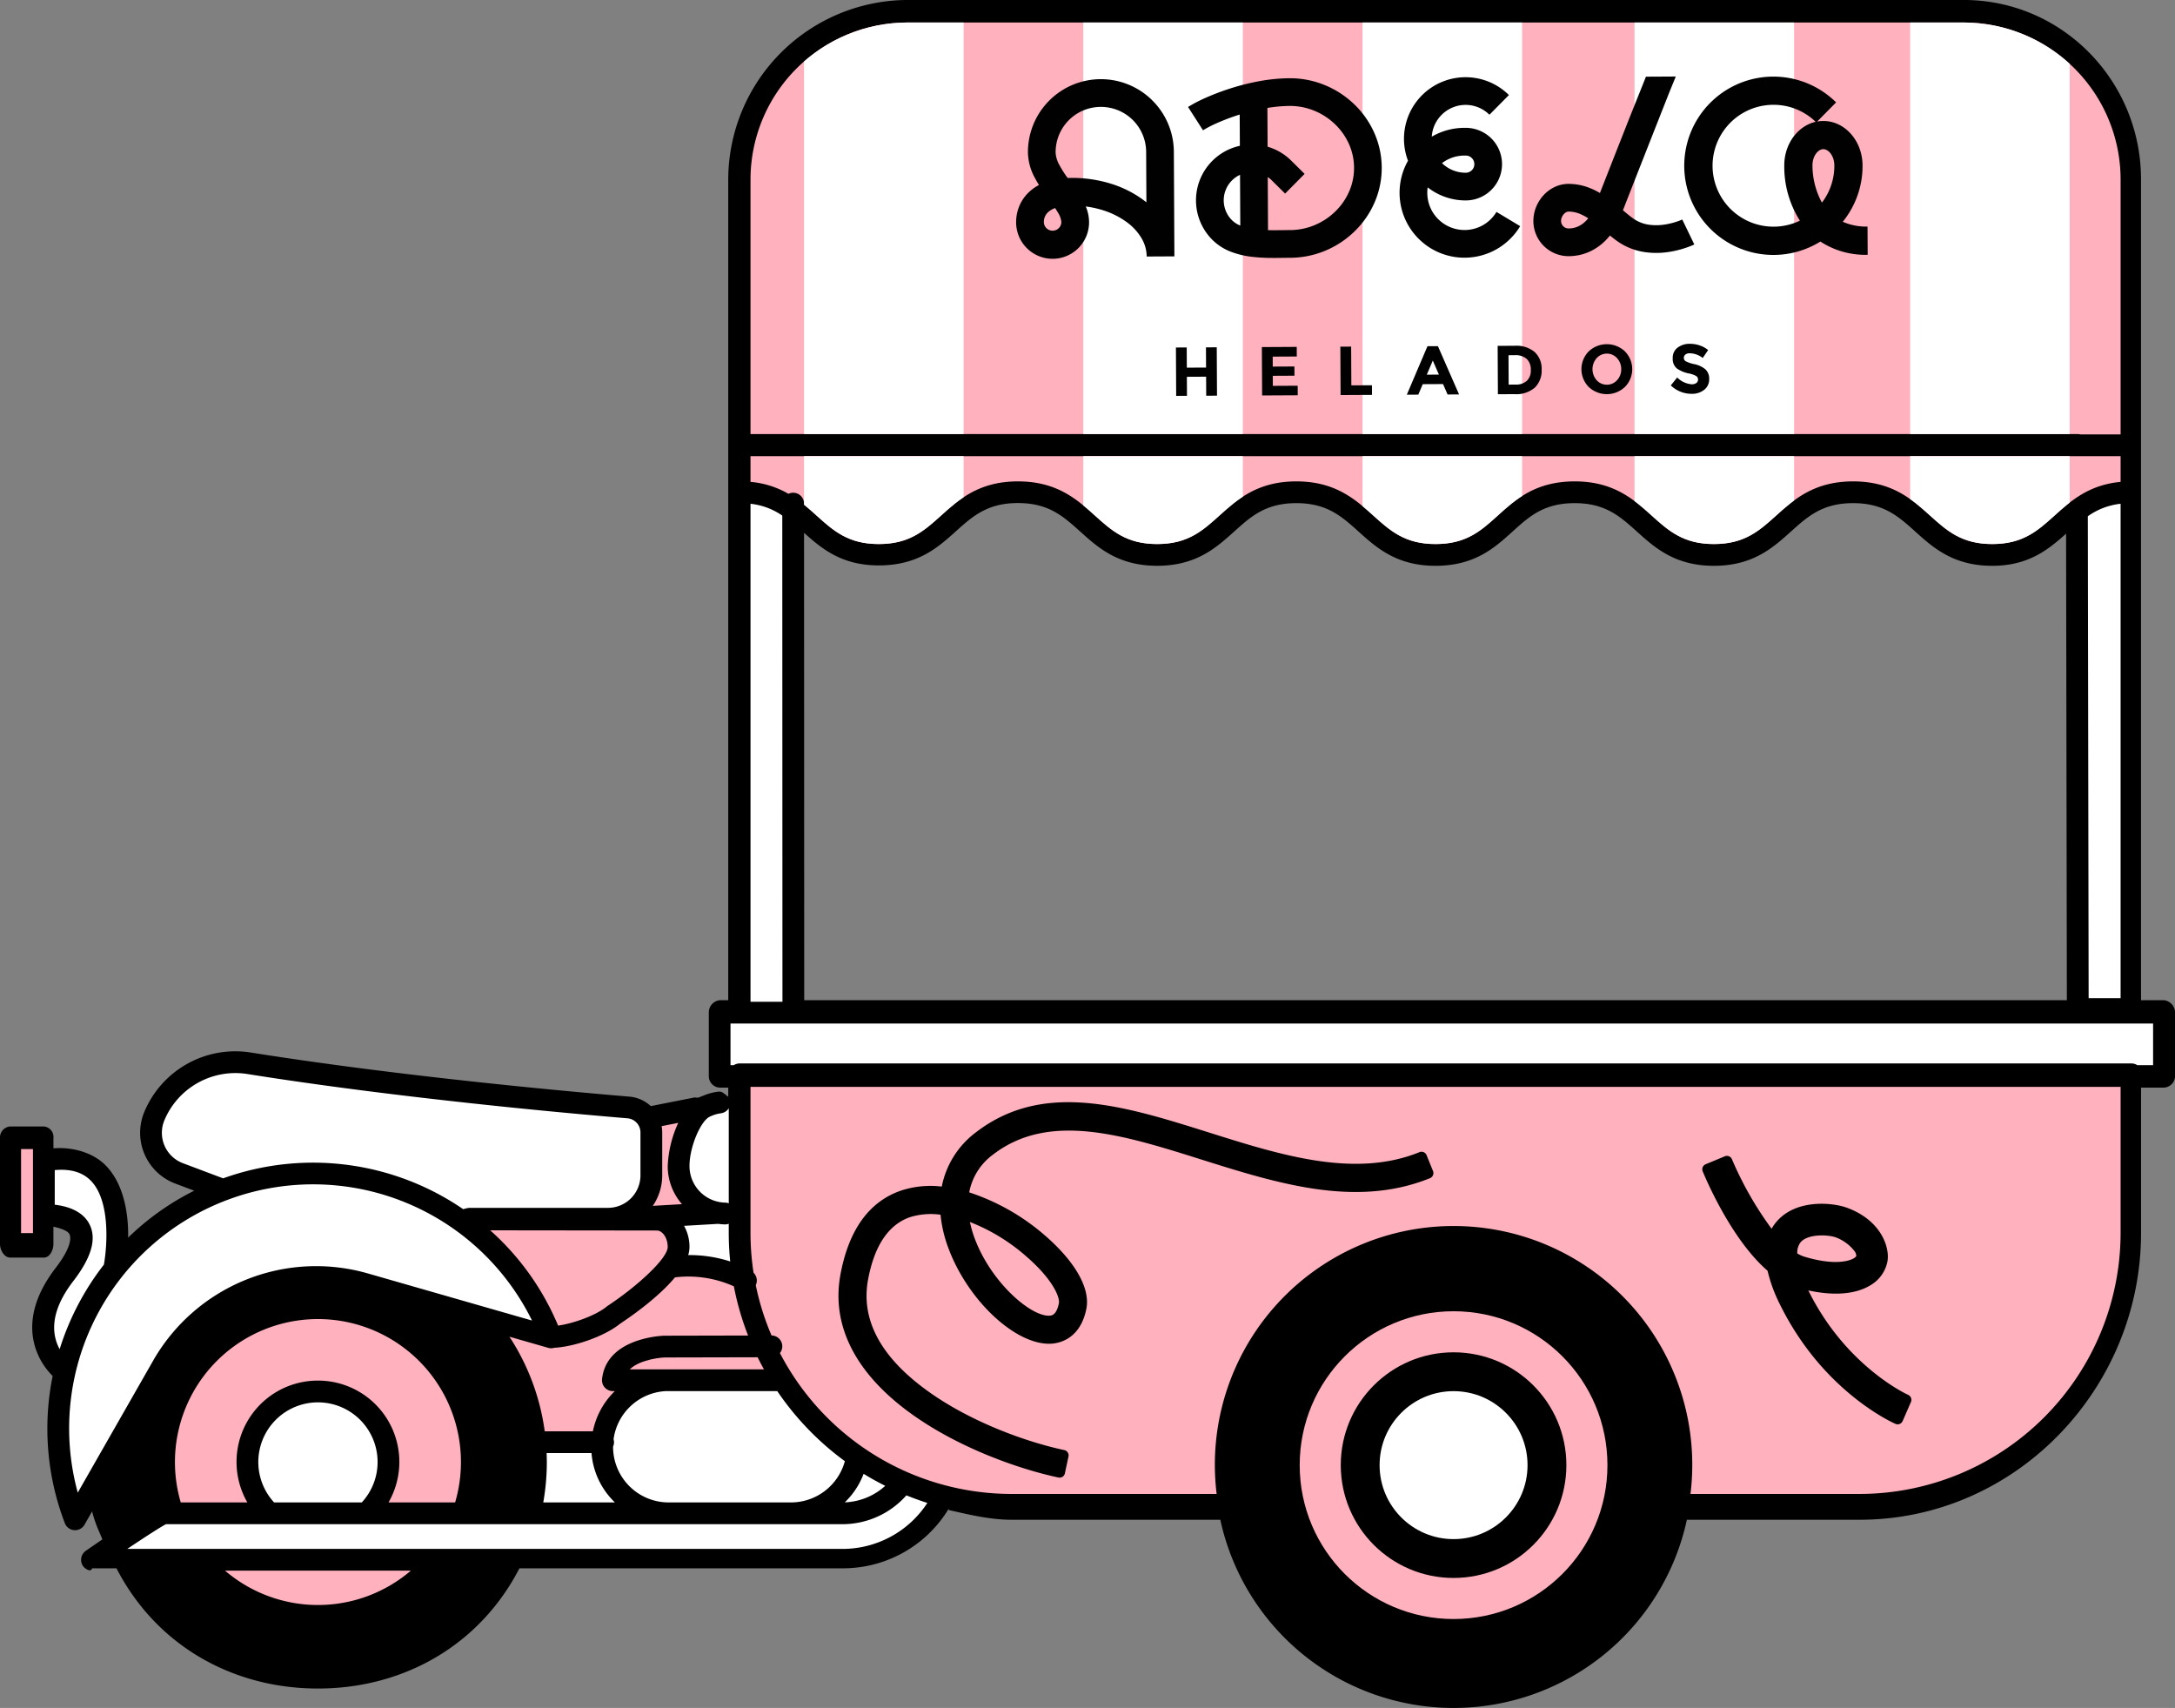 <svg xmlns="http://www.w3.org/2000/svg" xmlns:xlink="http://www.w3.org/1999/xlink" width="448" height="351.753" viewBox="0 0 448 351.753"><rect x="0" y="0" width="448" height="351.753" fill="#808080" stroke="none"/><defs><clipPath id="a"><path d="M293.588,2778.269a32.35,32.35,0,0,1,32.314-32.314H543.481a32.35,32.35,0,0,1,32.314,32.314v52.51h-8.313a2.238,2.238,0,0,0-.508-.063H293.588Z" fill="none"/></clipPath><clipPath id="b"><path d="M293.588,2835.261H575.795v5.3c-6.591.621-10.292,3.953-13.594,6.926-3.5,3.153-6.528,5.877-12.836,5.877s-9.333-2.724-12.836-5.877c-3.66-3.3-7.807-7.028-15.835-7.028s-12.175,3.733-15.834,7.028c-3.5,3.153-6.528,5.877-12.835,5.877s-9.333-2.724-12.835-5.877c-3.659-3.3-7.807-7.028-15.834-7.028-8.071,0-12.2,3.736-15.838,7.032-3.48,3.151-6.486,5.873-12.829,5.873-6.307,0-9.332-2.724-12.835-5.877-3.659-3.3-7.807-7.028-15.834-7.028s-12.175,3.733-15.834,7.028c-3.5,3.153-6.528,5.877-12.835,5.877s-9.331-2.724-12.834-5.877c-3.659-3.3-7.806-7.028-15.833-7.028s-12.175,3.733-15.834,7.028c-3.5,3.153-6.528,5.877-12.834,5.877s-9.333-2.724-12.835-5.877c-.819-.737-1.662-1.5-2.568-2.231v-.22a2.24,2.24,0,0,0-2.241-2.24h0a2.219,2.219,0,0,0-.965.227,18.777,18.777,0,0,0-7.818-2.462Z" fill="none"/></clipPath></defs><g transform="translate(-139 -2741.316)"><circle cx="23.75" cy="23.75" r="23.75" transform="translate(414.652 3019.316)"/><circle cx="19.268" cy="19.268" r="19.268" transform="translate(419.134 3023.798)"/><path d="M584.729,2947.316H580v-114.3c0-.011,0-.021,0-.031s0-.021,0-.032v-54.688c0-20.289-16.23-36.953-36.519-36.953H325.9a37.064,37.064,0,0,0-36.9,36.953v54.688c0,.011,0,.021,0,.032s0,.02,0,.031v114.3h-1.775A2.526,2.526,0,0,0,285,2949.88v13.048a2.358,2.358,0,0,0,2.225,2.388H289v1.876c-1-.722-1.245-1.156-2.14-1.036a11.781,11.781,0,0,0-3.138.88l-.295.088a1.636,1.636,0,0,1-1.3.205l-9.08,1.792a7.4,7.4,0,0,0-4.439-1.952c-13.306-1.116-47.533-4.234-77.92-9.076a20.314,20.314,0,0,0-21.937,12.166,11.169,11.169,0,0,0,6.338,14.811l3.909,1.475a54.272,54.272,0,0,0-13.6,9.661c.075-4.8-.831-10.984-4.616-14.851-2.61-2.665-6.775-3.846-10.775-3.54v-2.085a2.181,2.181,0,0,0-1.969-2.414H141.1a2.279,2.279,0,0,0-2.1,2.414v21.79c0,1.238.86,2.8,2.1,2.8h6.933c1.238,0,1.969-1.558,1.969-2.8v-3.564c1,.223,2.868.708,3.288,1.517.233.45.784,2.283-2.809,6.954-3.792,4.93-5.351,9.74-4.7,14.294a14.28,14.28,0,0,0,4.067,7.988,54.387,54.387,0,0,0,2.511,30.314,2.246,2.246,0,0,0,1.925,1.435c.058,0,.118.006.175.006a2.244,2.244,0,0,0,1.947-1.129l1.564-2.738a26.636,26.636,0,0,0,1.551,4.4q.263.631.564,1.37c-1.042.711-2.169,1.484-3.4,2.335h0l-.02.014c-.04.027-.07.062-.107.091a2.3,2.3,0,0,0-.219.186c-.051.052-.092.11-.137.166s-.1.111-.136.173-.07.127-.1.192a1.968,1.968,0,0,0-.1.194c-.028.069-.045.141-.066.212s-.044.134-.058.205a2.157,2.157,0,0,0-.029.29c0,.046-.014.089-.014.135v.011a2.228,2.228,0,0,0,.042.414c0,.009,0,.019,0,.028a2.3,2.3,0,0,0,.077.249c.019.057.031.117.054.172.007.017.019.032.027.049a2.243,2.243,0,0,0,.187.341l.006.009c.011.016.025.026.036.042a2.256,2.256,0,0,0,.292.326c.042.04.087.074.132.11a2.345,2.345,0,0,0,.274.185c.05.029.1.058.152.083a2.224,2.224,0,0,0,.33.122c.045.013.089.031.135.042.156.035.318-.186.485-.186l.01-.242h5.053c8.257,16,24.028,24.762,41.5,24.762s33.241-8.762,41.5-24.762H312.45a25.441,25.441,0,0,0,21.9-12.164c.069-.114.121.3.167.183,4.133.934,8.424,1.981,12.834,1.981h43.006a49.163,49.163,0,0,0,96.1,0h35.586c32.114,0,57.964-26.961,57.964-59.075v-29.925h4.729a2.4,2.4,0,0,0,2.271-2.388V2949.88A2.565,2.565,0,0,0,584.729,2947.316Zm-247.729,0H304.65l-.035-96.271c3.558,3.193,7.687,6.72,15.4,6.72,8.027,0,12.174-3.693,15.833-6.988,3.5-3.153,6.528-5.857,12.835-5.857s9.332,2.734,12.834,5.887c3.659,3.3,7.806,7.034,15.833,7.034s12.175-3.732,15.834-7.026c3.5-3.154,6.528-5.876,12.835-5.876s9.332,2.724,12.835,5.878c3.659,3.294,7.806,7.028,15.834,7.028,8.071,0,12.2-3.736,15.837-7.032,3.481-3.151,6.486-5.873,12.83-5.873,6.307,0,9.332,2.724,12.835,5.878,3.659,3.294,7.806,7.028,15.834,7.028s12.174-3.734,15.834-7.028c3.5-3.154,6.528-5.878,12.835-5.878s9.333,2.724,12.836,5.878c3.659,3.294,7.807,7.028,15.835,7.028,7.57,0,11.689-3.482,15.2-6.622l.162,96.092H380m-27.01-4.3c-.009-.026-.012-.024-.023-.05"/><path d="M145.79,2980.352v14.927h-2.451v-17.308h2.451Z" fill="#ffb1bd"/><path d="M293.588,2778.269a32.35,32.35,0,0,1,32.314-32.314H543.481a32.35,32.35,0,0,1,32.314,32.314v52.51h-8.313a2.238,2.238,0,0,0-.508-.063H293.588Z" fill="#ffb1bd"/><path d="M293.588,2835.261H575.795v5.3c-6.591.621-10.292,3.953-13.594,6.926-3.5,3.153-6.528,5.877-12.836,5.877s-9.333-2.724-12.836-5.877c-3.66-3.3-7.807-7.028-15.835-7.028s-12.175,3.733-15.834,7.028c-3.5,3.153-6.528,5.877-12.835,5.877s-9.333-2.724-12.835-5.877c-3.659-3.3-7.807-7.028-15.834-7.028-8.071,0-12.2,3.736-15.838,7.032-3.48,3.151-6.486,5.873-12.829,5.873-6.307,0-9.332-2.724-12.835-5.877-3.659-3.3-7.807-7.028-15.834-7.028s-12.175,3.733-15.834,7.028c-3.5,3.153-6.528,5.877-12.835,5.877s-9.331-2.724-12.834-5.877c-3.659-3.3-7.806-7.028-15.833-7.028s-12.175,3.733-15.834,7.028c-3.5,3.153-6.528,5.877-12.834,5.877s-9.333-2.724-12.835-5.877c-.819-.737-1.662-1.5-2.568-2.231v-.22a2.24,2.24,0,0,0-2.241-2.24h0a2.219,2.219,0,0,0-.965.227,18.777,18.777,0,0,0-7.818-2.462Z" fill="#ffb1bd"/><path d="M575.795,2845.067v101.825h-6.584l-.167-99.253A14.314,14.314,0,0,1,575.795,2845.067Z" fill="#fff"/><path d="M293.588,2845.067a14.259,14.259,0,0,1,6.544,2.432l.036,100.14h-6.58Z" fill="#fff"/><path d="M285.1,2971.353c.057-.029.111-.06.164-.093s.117-.044.173-.069a7.418,7.418,0,0,1,2.073-.592,2.228,2.228,0,0,0,1.6-1.046v19.582a2.255,2.255,0,0,0-.721-.133,7.53,7.53,0,0,1-7.37-7.495C281.015,2977.433,283.353,2972.248,285.1,2971.353Z" fill="#fff"/><path d="M286.916,2993.374a11.817,11.817,0,0,0,1.27.107c.053,0,.106.005.16.005a2.25,2.25,0,0,0,.592-.079c.059-.016.111-.044.168-.065v1.9a58.784,58.784,0,0,0,.3,5.875,27.219,27.219,0,0,0-8.652-1.309,5.86,5.86,0,0,0,.265-1.679,8.808,8.808,0,0,0-1.121-4.346Z" fill="#fff"/><path d="M312.967,3042.448a11.52,11.52,0,0,1-11.028,8.3h-25.2a11.45,11.45,0,0,1-11.458-11.509,2.129,2.129,0,0,0,.1-1.506,11.455,11.455,0,0,1,10.676-9.907H299.1a58.725,58.725,0,0,0,13.943,14.441A1.935,1.935,0,0,0,312.967,3042.448Z" fill="#fff"/><path d="M316.885,3044.855c1.443.89,2.932,1.712,4.455,2.475a13.13,13.13,0,0,1-8.334,3.4A15.889,15.889,0,0,0,316.885,3044.855Z" fill="#fff"/><path d="M251.589,3040.577h9.248a15.782,15.782,0,0,0,4.236,9.579c.188.2.382.4.58.59H250.9a47.549,47.549,0,0,0,.734-8.324C251.631,3041.8,251.613,3041.19,251.589,3040.577Z" fill="#fff"/><path d="M268.707,3023.342c2.334-2.238,7.1-2.45,7.1-2.451l19.245-.042q.622,1.264,1.3,2.493Z" fill="#ffb1bd"/><path d="M275.728,3016.41a21.107,21.107,0,0,0-5.71,1.119c-5.336,1.893-6.758,5.3-7.01,7.832a2.24,2.24,0,0,0,2.23,2.463h.4a15.894,15.894,0,0,0-4.517,8.271H251.2a47.024,47.024,0,0,0-7.268-19.478l7.983,2.29a2.236,2.236,0,0,0,1.267-.012c3.872-.186,10.2-2.242,13.559-4.968,2.311-1.526,7.835-5.387,11.293-9.534a22.866,22.866,0,0,1,12.125,1.847,57.732,57.732,0,0,0,2.929,10.131Z" fill="#ffb1bd"/><path d="M275.284,2973.248l3.421-.675a23.483,23.483,0,0,0-2.172,8.934,11.906,11.906,0,0,0,2.941,7.81l-6.011.35a11.117,11.117,0,0,0,1.939-6.283v-8.822A7.58,7.58,0,0,0,275.284,2973.248Z" fill="#ffb1bd"/><path d="M273.934,2994.745a2.329,2.329,0,0,0,.323.008l.1-.007c1.037.039,2.172,1.417,2.172,3.383,0,2.387-6.387,8.194-12.352,12.119a2.408,2.408,0,0,0-.2.149c-2.217,1.844-6.93,3.509-10.02,3.93a54.345,54.345,0,0,0-13.989-19.623Z" fill="#ffb1bd"/><path d="M176.668,2980.877a6.686,6.686,0,0,1-3.794-8.867,15.847,15.847,0,0,1,17.106-9.491c30.536,4.866,64.9,8,78.251,9.116a2.918,2.918,0,0,1,2.689,2.927v8.822a6.7,6.7,0,0,1-6.694,6.694H235.614a8.344,8.344,0,0,0-1.207.272A54.706,54.706,0,0,0,184.959,2984Z" fill="#fff"/><path d="M151.285,3019.187a9.273,9.273,0,0,1-1.043-3.168c-.448-3.3.85-6.95,3.858-10.86,3.782-4.916,4.86-8.764,3.3-11.762-1.472-2.822-4.815-3.7-7.124-3.963V2982.3c3.27-.29,5.71.429,7.431,2.184,4.057,4.137,3.378,13.476,2.69,17.293A55.158,55.158,0,0,0,151.285,3019.187Z" fill="#fff"/><path d="M155.017,3048.73a50.257,50.257,0,0,1,93.568-35.442l-9.946-2.854-.05-.014-23.75-6.815a38.666,38.666,0,0,0-44.346,18.031Z" fill="#fff"/><path d="M163.657,3055.275a16.7,16.7,0,0,1-1.716-8.289,2.233,2.233,0,0,0-.221-.955l12.664-22.172a34.2,34.2,0,0,1,39.218-15.946l23.185,6.653a42.546,42.546,0,0,1,9.534,36.18h-8.93a33.934,33.934,0,1,0-65.736.285,65.908,65.908,0,0,0-7.777,4.775C163.8,3055.624,163.729,3055.446,163.657,3055.275Z"/><path d="M204.488,3025.654a16.746,16.746,0,0,0-14.539,25.092H176.232a29.454,29.454,0,1,1,56.515,0h-13.72a16.745,16.745,0,0,0-14.539-25.092Z" fill="#ffb1bd"/><path d="M216.775,3042.422a12.234,12.234,0,0,1-3.257,8.324h-18.06a12.284,12.284,0,1,1,21.317-8.324Z" fill="#fff"/><path d="M204.488,3085.082a42.438,42.438,0,0,1-36.323-20.28h10.814a33.928,33.928,0,0,0,51.014,0h10.818A42.436,42.436,0,0,1,204.488,3085.082Z"/><path d="M185.355,3064.8h38.269a29.416,29.416,0,0,1-38.269,0Z" fill="#ffb1bd"/><path d="M312.45,3060.32H165.214c3.706-2.483,6.911-4.552,7.977-5.092H312.45a17.591,17.591,0,0,0,13.244-5.937c1.416.569,2.852,1.1,4.32,1.557A20.865,20.865,0,0,1,312.45,3060.32Z" fill="#fff"/><path d="M575.795,2995.242A53.819,53.819,0,0,1,522.036,3049H487.2a49.169,49.169,0,1,0-97.6,0H347.347a53.8,53.8,0,0,1-47.7-29.018,2.215,2.215,0,0,0,.488-1.386,2.24,2.24,0,0,0-2.213-2.233A53.286,53.286,0,0,1,294.672,3006a2.234,2.234,0,0,0-.457-2.555,53.934,53.934,0,0,1-.627-8.208v-30.073H575.795Z" fill="#ffb1bd"/><path d="M582.488,2960.687h-3.26a2.222,2.222,0,0,0-1.193-.35H291.347a2.221,2.221,0,0,0-1.192.35h-.689v-8.567H582.488Z" fill="#fff"/><path d="M503.072,3003.029a31.12,31.12,0,0,0,2.532,6.893,58.268,58.268,0,0,0,5.308,8.768c8.346,11.361,18.1,15.7,18.514,15.878a1.1,1.1,0,0,0,.446.094,1.121,1.121,0,0,0,1.028-.673l1.71-3.924a1.122,1.122,0,0,0-.577-1.473c-.127-.057-12.839-5.825-20.559-21.511,5.282,1.158,9.768.8,12.794-1.064a7.287,7.287,0,0,0,3.5-4.881c.524-2.9-1.267-8.467-8.3-11.068-2.928-1.082-10.3-1.851-14.381,2.677a9.107,9.107,0,0,0-1.178,1.636,70.978,70.978,0,0,1-8.17-14.322,1.119,1.119,0,0,0-1.464-.6l-3.953,1.641a1.122,1.122,0,0,0-.605,1.464C490.69,2984.909,495.865,2996.8,503.072,3003.029Zm6.125-3.556a3.475,3.475,0,0,1,.728-2.36c1.52-1.684,5.577-1.558,7.279-.928a8.752,8.752,0,0,1,3.682,2.678h0a1.764,1.764,0,0,1,.468,1.114c-.015.08-.16.276-.5.484-.5.305-3.323,1.725-10.139-.308A7.047,7.047,0,0,1,509.2,2999.473Z"/><path d="M326.951,3032.667c9.662,6.883,21.864,11.2,30.06,12.95a1.09,1.09,0,0,0,.234.025,1.12,1.12,0,0,0,1.1-.887l.738-3.46a1.12,1.12,0,0,0-.862-1.329c-7.63-1.627-18.97-5.636-27.913-12.005-9.838-7.008-14.046-14.776-12.508-23.089,1.294-6.994,4.195-11.324,8.62-12.869a14.455,14.455,0,0,1,6.309-.511,27.136,27.136,0,0,0,1.785,7.319c4.216,10.859,14.154,19.844,21.256,19.224,1.7-.149,5.8-1.147,7-7.182.828-4.153-2.257-9.63-8.464-15.028a45.3,45.3,0,0,0-15.671-8.938,12.476,12.476,0,0,1,4.933-7.8c11.527-8.839,26.733-4.049,42.835,1.022,15.677,4.938,31.886,10.044,47.15,3.853a1.122,1.122,0,0,0,.617-1.46l-1.329-3.278a1.123,1.123,0,0,0-1.46-.617c-13.338,5.41-28.542.621-43.243-4.009-17.575-5.536-34.175-10.764-48.086-.1a18.358,18.358,0,0,0-7.069,11.2,19.435,19.435,0,0,0-8.472.851c-6.526,2.279-10.7,8.091-12.4,17.273C310.159,3014.386,315.289,3024.361,326.951,3032.667Zm23.562-32.483c5.273,4.586,6.84,8.285,6.59,9.539-.486,2.438-1.469,2.523-1.84,2.555-3.263.28-9.9-4.932-13.881-12.342h0a29.141,29.141,0,0,1-1.487-3.217,22.933,22.933,0,0,1-1.107-3.724A39.08,39.08,0,0,1,350.513,3000.184Z"/><g clip-path="url(#a)"><rect width="32.867" height="128.48" transform="translate(304.613 2732.51)" fill="#fff"/><rect width="32.867" height="128.48" transform="translate(362.13 2732.51)" fill="#fff"/><rect width="32.867" height="128.48" transform="translate(419.647 2732.51)" fill="#fff"/><rect width="32.867" height="128.48" transform="translate(475.671 2732.51)" fill="#fff"/><rect width="32.867" height="128.48" transform="translate(532.441 2732.51)" fill="#fff"/></g><g clip-path="url(#b)"><rect width="32.867" height="128.48" transform="translate(304.613 2732.51)" fill="#fff"/><rect width="32.867" height="128.48" transform="translate(362.13 2732.51)" fill="#fff"/><rect width="32.867" height="128.48" transform="translate(419.647 2732.51)" fill="#fff"/><rect width="32.867" height="128.48" transform="translate(475.671 2732.51)" fill="#fff"/><rect width="32.867" height="128.48" transform="translate(532.441 2732.51)" fill="#fff"/></g><circle cx="44.687" cy="44.687" r="44.687" transform="translate(393.714 2998.379)"/><circle cx="31.694" cy="31.694" r="31.694" transform="translate(406.708 3011.372)" fill="#ffb1bd"/><circle cx="19.236" cy="19.236" r="19.236" transform="translate(419.166 3023.83)" fill="#fff" stroke="#000" stroke-linecap="round" stroke-linejoin="round" stroke-width="8"/><path d="M479.328,2769.239c1.3-3.292,2.522-6.4,3.439-8.721l1.407-3.442-6.147.032c-.907,2.3-2.748,6.842-4.008,10.04-1.334,3.384-2.743,6.964-3.97,10.089-.543,1.384-1.051,2.678-1.5,3.827a15.58,15.58,0,0,0-1.885-.942,11.856,11.856,0,0,0-4.61-.937,6.687,6.687,0,0,0-2.966.712,7.428,7.428,0,0,0-2.261,1.746,7.983,7.983,0,0,0-1.456,2.387,7.653,7.653,0,0,0-.531,2.826,7.25,7.25,0,0,0,7.29,7.217,10.419,10.419,0,0,0,4.512-1.031,11.208,11.208,0,0,0,3.121-2.261,12.765,12.765,0,0,0,.85-.957c.526.432,1.059.851,1.6,1.224a13.116,13.116,0,0,0,5.6,2.193,16.718,16.718,0,0,0,5.031-.053,20.543,20.543,0,0,0,3.618-.911,15.48,15.48,0,0,0,1.526-.615l-2.481-5.139s-.351.166-.932.369a14.983,14.983,0,0,1-2.609.657,11,11,0,0,1-3.31.048,7.45,7.45,0,0,1-3.186-1.234c-.661-.46-1.388-1.073-2.18-1.744.57-1.461,1.285-3.284,2.075-5.3C476.587,2776.2,478,2772.622,479.328,2769.239Zm-13.637,17.543a5.532,5.532,0,0,1-1.53,1.121,4.7,4.7,0,0,1-2.061.464,1.543,1.543,0,0,1-1.555-1.54,1.983,1.983,0,0,1,.141-.722,2.305,2.305,0,0,1,.415-.682,1.8,1.8,0,0,1,.526-.416,1.021,1.021,0,0,1,.455-.116,6.116,6.116,0,0,1,2.4.5,10.719,10.719,0,0,1,1.658.885C465.995,2786.457,465.845,2786.626,465.691,2786.782Zm-89.361-24.811a15.026,15.026,0,0,0-25.6,10.759,11.282,11.282,0,0,0,1.4,5.166c.268.52.563,1.026.874,1.521a9.32,9.32,0,0,0-2.133,1.535,8.36,8.36,0,0,0-2.018,3.057,8.584,8.584,0,0,0-.554,3.055,7.512,7.512,0,1,0,15.023-.077,8.234,8.234,0,0,0-.681-3.148,20.5,20.5,0,0,1,3.348.717,16.734,16.734,0,0,1,4.978,2.425,11.18,11.18,0,0,1,3.15,3.372,7.541,7.541,0,0,1,1.074,3.793l5.707-.03-.111-21.54a14.991,14.991,0,0,0-4.456-10.6Zm-18.852,25.747a1.818,1.818,0,0,1-.386.578,1.786,1.786,0,0,1-.572.39,1.828,1.828,0,0,1-1.4.007,1.791,1.791,0,0,1-.576-.384,1.811,1.811,0,0,1-.391-.572,1.785,1.785,0,0,1-.144-.7,2.773,2.773,0,0,1,.181-1,2.685,2.685,0,0,1,.652-.984,4.188,4.188,0,0,1,1.489-.881c.212.319.41.633.583.935a4.358,4.358,0,0,1,.7,1.909A1.789,1.789,0,0,1,357.478,2787.718Zm17.655-4.73q-.395-.32-.813-.624a22.417,22.417,0,0,0-6.668-3.266,26.788,26.788,0,0,0-7.964-1.142q-.391,0-.773.018a22.446,22.446,0,0,1-1.715-2.694,5.809,5.809,0,0,1-.767-2.579,9.335,9.335,0,0,1,5.651-8.621,9.4,9.4,0,0,1,7.256-.038,9.314,9.314,0,0,1,5.74,8.563Zm72.105,1.971c-.039.065-.079.129-.121.194s-.081.125-.124.188-.089.127-.13.184-.093.125-.14.186-.1.123-.145.181-.1.122-.149.176-.1.118-.16.176-.108.115-.164.171a7.709,7.709,0,0,1-1.2.991,7.571,7.571,0,0,1-2.744,1.134,7.685,7.685,0,0,1-7.89-3.269,7.645,7.645,0,0,1-.707-1.327,7.727,7.727,0,0,1-.428-1.417,7.85,7.85,0,0,1-.148-1.467,7.693,7.693,0,0,1,.081-1.154q.428.334.881.631a12.69,12.69,0,0,0,4.573,1.839,12.766,12.766,0,0,0,2.422.22,7.475,7.475,0,1,0-.073-14.95l-.285,0a13.352,13.352,0,0,0-6.675,1.821,7.14,7.14,0,0,1,.107-.863,6.968,6.968,0,0,1,1.007-2.508,7.1,7.1,0,0,1,.891-1.1,6.966,6.966,0,0,1,9.871-.051l4.015-4.055a12.735,12.735,0,0,0-2-1.614,12.672,12.672,0,0,0-4.571-1.837,12.719,12.719,0,0,0-7.189.734,12.685,12.685,0,0,0-7.635,9.376,12.719,12.719,0,0,0,.609,6.873,13.3,13.3,0,0,0-1.506,4.114,13.408,13.408,0,0,0,.026,5.1,13.331,13.331,0,0,0,3.707,6.886,13.487,13.487,0,0,0,2.1,1.7,13.32,13.32,0,0,0,4.819,1.936,13.409,13.409,0,0,0,5.1-.026,13.324,13.324,0,0,0,4.8-1.985,13.466,13.466,0,0,0,2.088-1.723q.144-.145.283-.295c.092-.1.183-.2.276-.3s.175-.2.262-.308.168-.207.249-.312.162-.211.244-.324.154-.215.227-.322.15-.222.22-.332.141-.224.209-.337Zm-10.832-10.322a7.673,7.673,0,0,1,1.326-.707,7.6,7.6,0,0,1,1.418-.428,7.745,7.745,0,0,1,1.466-.148h.285a1.751,1.751,0,0,1,.689.134,1.78,1.78,0,0,1,.948.939,1.766,1.766,0,0,1-1.622,2.463,6.951,6.951,0,0,1-3.845-1.129,7.056,7.056,0,0,1-1.055-.845C436.143,2774.818,436.274,2774.725,436.406,2774.637Zm-18.526-11.9a19.174,19.174,0,0,0-6.019-3.9,18.808,18.808,0,0,0-7.249-1.409,36.434,36.434,0,0,0-6.576.671,48.337,48.337,0,0,0-5.986,1.551,49.938,49.938,0,0,0-4.915,1.9,27.729,27.729,0,0,0-3.424,1.8l3.08,4.8a22.836,22.836,0,0,1,2.692-1.4,44.078,44.078,0,0,1,4.341-1.674c.176-.058.351-.108.526-.163l.033,6.434a11.292,11.292,0,0,0-1.906.591,11.5,11.5,0,0,0-3.711,18.819,11.163,11.163,0,0,0,3.942,2.473,17.852,17.852,0,0,0,4.26.986,36.626,36.626,0,0,0,4.144.221h.8c.521,0,1.034-.01,1.536-.017.463-.006.916-.012,1.356-.014a18.815,18.815,0,0,0,7.234-1.484,19.163,19.163,0,0,0,5.979-3.964,18.63,18.63,0,0,0,4.088-5.887,17.827,17.827,0,0,0-.075-14.485A18.6,18.6,0,0,0,417.88,2762.736ZM391.5,2784.784a5.786,5.786,0,0,1,2.917-7.464l.054,10.455a5.259,5.259,0,0,1-1.687-1.08A5.737,5.737,0,0,1,391.5,2784.784Zm25.378-4a12.924,12.924,0,0,1-2.843,4.088,13.49,13.49,0,0,1-4.207,2.789,13.151,13.151,0,0,1-5.052,1.037c-.455,0-.924.009-1.4.015-.722.01-1.47.02-2.226.017-.338,0-.658-.007-.964-.015l-.056-10.93a5.861,5.861,0,0,1,.818.671l2.758,2.729,4.014-4.056-2.757-2.729a11.44,11.44,0,0,0-3.821-2.507c-.342-.137-.691-.257-1.044-.359l-.041-7.988a29.9,29.9,0,0,1,4.592-.411,13.146,13.146,0,0,1,5.063.986,13.5,13.5,0,0,1,4.235,2.746,12.926,12.926,0,0,1,2.884,4.058,12.123,12.123,0,0,1,.051,9.859ZM523.7,2793.79a16.9,16.9,0,0,1-9.742-2.726,18.364,18.364,0,1,1,3.239-28.659l-3.9,3.942a7.143,7.143,0,0,1,1.237-.114c4.445-.023,8.082,4.071,8.108,9.126a18.216,18.216,0,0,1-4.075,11.631,12,12,0,0,0,5.1.992ZM504.217,2762.9a12.55,12.55,0,1,0,5.516,23.862,20.821,20.821,0,0,1-3.215-11.323c-.023-4.453,2.764-8.189,6.466-9.032A12.462,12.462,0,0,0,504.217,2762.9Zm10.345,9.138c-1.066,0-2.246,1.391-2.235,3.371a16.149,16.149,0,0,0,1.948,7.637,12.462,12.462,0,0,0,2.557-7.66C516.822,2773.409,515.628,2772.035,514.562,2772.041Z" fill="#010101"/><path d="M387.4,2812.854l2.224-.012.051,9.964-2.224.011-.02-3.92-3.962.021.02,3.919-2.224.012-.051-9.964,2.224-.011.021,4.162,3.962-.02Z" fill="#010101"/><path d="M406.1,2812.758l.01,1.981-4.961.026.011,2.052,4.461-.023.01,1.9-4.461.023.01,2.067,5.117-.027.01,1.967-7.34.038-.051-9.963Z" fill="#010101"/><path d="M415.132,2822.675l-.051-9.963,2.224-.011.041,7.982,4.247-.022.01,1.981Z" fill="#010101"/><path d="M437.168,2822.562l-.937-2.147-4.177.021-.915,2.157-2.366.012,4.253-9.985,2.153-.011,4.355,9.941Zm-3.043-6.983-1.24,2.9,2.495-.013Z" fill="#010101"/><path d="M455.1,2813.811a4.671,4.671,0,0,1,1.444,3.621,4.9,4.9,0,0,1-1.371,3.684,5.862,5.862,0,0,1-4.233,1.376l-3.407.017-.051-9.963,3.521-.018A5.855,5.855,0,0,1,455.1,2813.811Zm-1.6,5.931a2.925,2.925,0,0,0,.808-2.242,2.993,2.993,0,0,0-.831-2.255,3.5,3.5,0,0,0-2.52-.778l-1.24.006.031,6.058,1.411-.007A3.3,3.3,0,0,0,453.5,2819.742Z" fill="#010101"/><path d="M473.707,2821a5.429,5.429,0,0,1-7.44.038,5.214,5.214,0,0,1-.038-7.341,5.43,5.43,0,0,1,7.441-.038,5.215,5.215,0,0,1,.037,7.341Zm-.774-3.66a3.266,3.266,0,0,0-.867-2.269,2.82,2.82,0,0,0-4.205.022,3.442,3.442,0,0,0,.023,4.54,2.836,2.836,0,0,0,4.2-.022A3.237,3.237,0,0,0,472.933,2817.34Z" fill="#010101"/><path d="M486.152,2814.336a.859.859,0,0,0-.317.7.79.79,0,0,0,.4.69,7.224,7.224,0,0,0,1.814.6,5.1,5.1,0,0,1,2.207,1.037,2.588,2.588,0,0,1,.795,2.034,2.691,2.691,0,0,1-.994,2.178,4,4,0,0,1-2.64.848,6.122,6.122,0,0,1-4.271-1.731l1.318-1.632a4.719,4.719,0,0,0,2.986,1.4,1.565,1.565,0,0,0,.961-.269.847.847,0,0,0,.345-.714.829.829,0,0,0-.374-.711,4.823,4.823,0,0,0-1.471-.527,6.391,6.391,0,0,1-2.55-1.063,2.543,2.543,0,0,1-.816-2.077,2.577,2.577,0,0,1,1.008-2.193,4.1,4.1,0,0,1,2.541-.783,6.123,6.123,0,0,1,2,.332,5.373,5.373,0,0,1,1.744.96l-1.118,1.631a4.385,4.385,0,0,0-2.685-.97A1.34,1.34,0,0,0,486.152,2814.336Z" fill="#010101"/></g></svg>